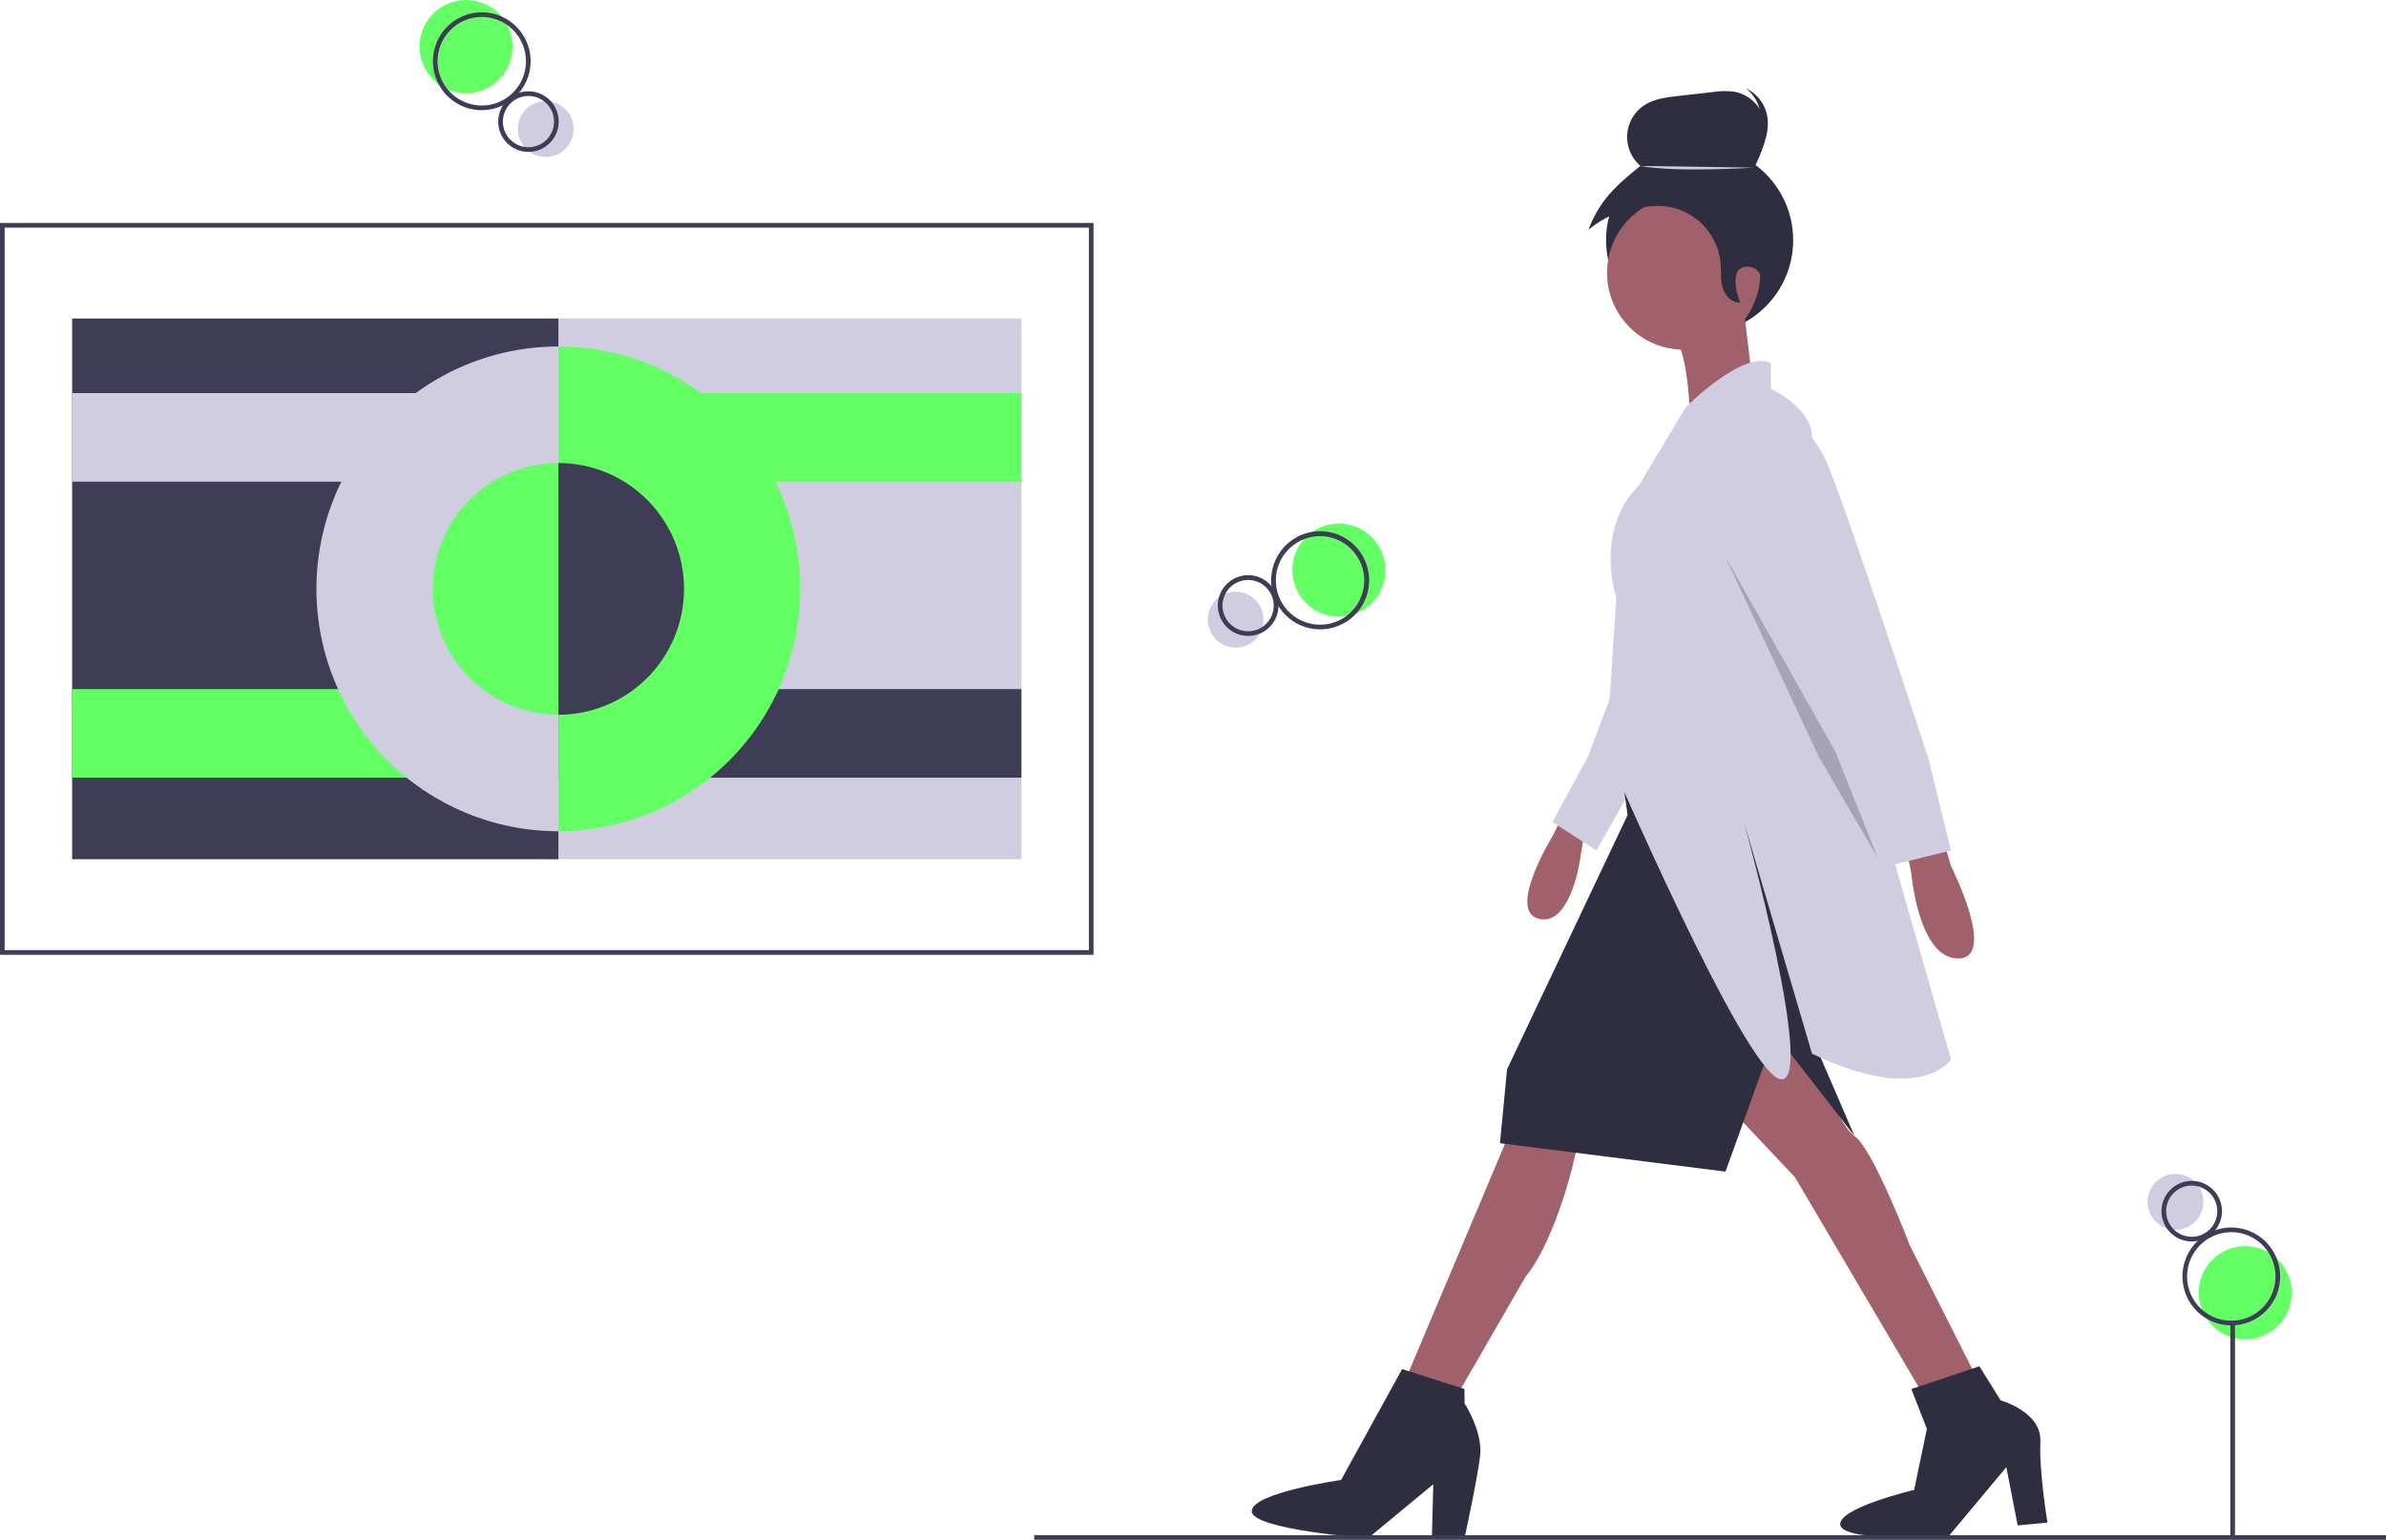 <svg width="268" height="173" viewBox="0 0 268 173" fill="none" xmlns="http://www.w3.org/2000/svg">
<path d="M244.349 138.173C242.617 138.173 241.213 136.766 241.213 135.03C241.213 133.295 242.617 131.888 244.349 131.888C246.081 131.888 247.485 133.295 247.485 135.03C247.485 136.766 246.081 138.173 244.349 138.173Z" fill="#D0CDE1"/>
<path d="M252.189 150.48C249.303 150.48 246.962 148.135 246.962 145.243C246.962 142.35 249.303 140.006 252.189 140.006C255.076 140.006 257.416 142.35 257.416 145.243C257.416 148.135 255.076 150.48 252.189 150.48Z" fill="#63FF64"/>
<path d="M190.904 37.513C185.1 37.513 180.396 32.799 180.396 26.983C180.396 21.168 185.1 16.454 190.904 16.454C196.708 16.454 201.412 21.168 201.412 26.983C201.412 32.799 196.708 37.513 190.904 37.513Z" fill="#2F2E41"/>
<path d="M175.967 90.766L174.374 93.958C174.374 93.958 169.276 102.259 172.781 103.217C176.286 104.175 177.401 96.992 177.401 96.992L178.038 93.16L175.967 90.766Z" fill="#A0616A"/>
<path d="M182.34 74.483L178.357 85.019L174.374 92.362L179.313 95.555L183.296 88.531L188.075 77.516L182.34 74.483Z" fill="#D0CDE1"/>
<path d="M193.651 123.81L201.617 132.271L215.637 156.057L221.691 154.141L214.522 139.934C214.522 139.934 210.38 129.078 208.309 127.642C206.237 126.205 202.732 116.786 202.732 116.786L198.909 113.753L193.651 123.81Z" fill="#A0616A"/>
<path d="M177.242 128.44L176.604 131.154C176.604 131.154 174.533 139.615 171.347 143.446L163.7 156.696L157.964 154.78L169.276 127.961L177.242 128.44Z" fill="#A0616A"/>
<path d="M189.111 39.283C184.359 39.283 180.508 35.423 180.508 30.662C180.508 25.901 184.359 22.042 189.111 22.042C193.862 22.042 197.714 25.901 197.714 30.662C197.714 35.423 193.862 39.283 189.111 39.283Z" fill="#A0616A"/>
<path d="M195.882 34.893L196.997 44.152L189.828 47.664C189.828 47.664 189.828 39.682 187.916 37.606L195.882 34.893Z" fill="#A0616A"/>
<path d="M218.345 94.597L219.142 97.311C219.142 97.311 224.4 107.687 219.939 107.687C215.478 107.687 214.681 98.109 214.681 98.109L214.203 95.714L218.345 94.597Z" fill="#A0616A"/>
<path d="M181.703 83.742L182.818 91.564L169.276 120.139L168.479 128.44L193.811 131.633L199.387 116.148L208.309 127.642L203.21 115.829C203.21 115.829 201.617 107.847 202.095 105.771C202.573 103.696 201.777 93.32 200.343 90.766C198.909 88.211 181.703 83.742 181.703 83.742Z" fill="#2F2E41"/>
<path d="M214.681 156.057L222.328 153.503L224.718 157.334C224.718 157.334 229.338 158.611 229.179 161.964C229.02 165.316 229.976 171.063 229.976 171.063L226.63 171.382L225.355 164.837L218.823 172.659C218.823 172.659 207.193 173.298 206.715 171.382C206.237 169.467 215 167.391 215 167.391L216.434 160.527L214.681 156.057Z" fill="#2F2E41"/>
<path d="M157.486 153.822L164.496 156.057V157.653C164.496 157.653 166.567 160.846 166.249 163.56C165.93 166.274 164.496 172.819 164.496 172.819H160.832L160.991 166.753L153.663 172.819C153.663 172.819 140.599 171.861 140.599 169.786C140.599 167.711 150.636 166.274 150.636 166.274L157.486 153.822Z" fill="#2F2E41"/>
<path d="M189.35 45.748C189.35 45.748 195.882 39.203 198.909 40.799V43.673C198.909 43.673 203.37 45.748 203.529 48.941C203.688 52.133 208.309 81.187 208.309 81.187L219.142 119.021C219.142 119.021 215.796 124.289 203.529 118.383L195.882 92.362C195.882 92.362 204.007 121.735 200.024 121.256C196.041 120.777 180.428 84.38 180.428 84.38L181.543 67.139C181.543 67.139 178.994 59.636 184.092 54.528L189.35 45.748Z" fill="#D0CDE1"/>
<path d="M200.502 46.706C200.502 46.706 203.21 47.664 205.122 51.814C207.034 55.965 216.593 85.178 216.593 85.178L219.142 95.555L211.973 97.311L208.468 86.615L195.404 62.35C195.404 62.35 193.333 49.579 200.502 46.706Z" fill="#D0CDE1"/>
<path d="M199.872 23.785C199.711 21.815 198.77 19.795 197.029 18.865C197.903 17.105 198.684 15.097 198.108 13.218C197.874 12.489 197.451 11.835 196.881 11.325C196.312 10.814 195.617 10.465 194.868 10.313C194.032 10.197 193.183 10.208 192.35 10.345L188.425 10.791C187.151 10.936 185.828 11.098 184.745 11.784C184.181 12.142 183.709 12.627 183.366 13.2C183.024 13.774 182.82 14.42 182.772 15.087C182.725 15.754 182.834 16.422 183.091 17.039C183.348 17.656 183.746 18.204 184.253 18.639C181.506 20.84 179.671 22.511 178.421 25.805C180.711 23.958 182.903 23.304 185.839 23.145C187.677 23.045 189.481 23.667 190.868 24.879C192.255 26.092 193.116 27.798 193.267 29.636C193.343 30.555 193.242 31.502 193.509 32.385C193.776 33.267 194.58 34.094 195.492 33.965C195.365 33.983 194.587 31.642 195.135 30.561L195.143 30.543C195.264 30.32 195.463 30.149 195.701 30.064C195.914 29.982 196.142 29.947 196.37 29.96C196.597 29.973 196.819 30.035 197.022 30.14C197.224 30.246 197.401 30.394 197.541 30.574C197.682 30.754 197.783 30.962 197.837 31.183C198.142 32.356 198.63 33.853 199.055 33.456C199.613 32.935 199.379 28.348 199.529 27.637C199.83 26.377 199.945 25.079 199.872 23.785Z" fill="#2F2E41"/>
<path d="M196.985 18.834C196.985 18.834 188.351 19.398 184.221 18.645L196.985 18.834Z" fill="#D0CDE1"/>
<path d="M196.496 17.676C197.37 15.916 198.151 13.908 197.575 12.029C197.306 11.182 196.779 10.44 196.069 9.907C196.611 10.157 197.096 10.518 197.493 10.965C197.889 11.413 198.188 11.938 198.372 12.508C198.948 14.386 198.167 16.395 197.292 18.155C196.599 18.051 198.237 18.606 196.496 17.676Z" fill="#2F2E41"/>
<path opacity="0.2" d="M193.731 62.43L206.158 84.46L210.937 96.433L204.246 84.939L193.731 62.43Z" fill="black"/>
<path d="M250.516 148.385H251.039V172.738H250.516V148.385Z" fill="#3F3D56"/>
<path d="M250.621 148.909C251.707 148.909 252.768 148.586 253.67 147.982C254.573 147.378 255.276 146.519 255.691 145.514C256.107 144.509 256.216 143.404 256.004 142.337C255.792 141.27 255.269 140.29 254.502 139.521C253.734 138.752 252.756 138.229 251.692 138.016C250.627 137.804 249.524 137.913 248.521 138.329C247.518 138.745 246.661 139.45 246.058 140.355C245.455 141.259 245.133 142.322 245.133 143.41C245.135 144.868 245.713 146.265 246.742 147.296C247.771 148.327 249.166 148.907 250.621 148.909ZM250.621 138.434C251.603 138.434 252.563 138.726 253.38 139.273C254.196 139.82 254.833 140.597 255.209 141.506C255.584 142.415 255.683 143.415 255.491 144.38C255.3 145.345 254.827 146.232 254.132 146.928C253.438 147.624 252.553 148.098 251.59 148.289C250.627 148.481 249.628 148.383 248.721 148.006C247.814 147.63 247.038 146.992 246.493 146.174C245.947 145.356 245.656 144.394 245.656 143.41C245.657 142.091 246.181 140.826 247.112 139.893C248.043 138.961 249.305 138.436 250.621 138.434Z" fill="#3F3D56"/>
<path d="M246.178 139.482C246.85 139.482 247.507 139.282 248.066 138.908C248.625 138.534 249.06 138.002 249.317 137.38C249.574 136.758 249.642 136.074 249.511 135.414C249.379 134.753 249.056 134.147 248.581 133.671C248.106 133.194 247.5 132.87 246.841 132.739C246.182 132.608 245.499 132.675 244.878 132.933C244.258 133.19 243.727 133.627 243.354 134.186C242.98 134.746 242.781 135.404 242.781 136.078C242.782 136.98 243.14 137.845 243.777 138.484C244.414 139.122 245.278 139.481 246.178 139.482ZM246.178 133.197C246.747 133.197 247.303 133.366 247.776 133.683C248.248 133.999 248.617 134.449 248.834 134.975C249.052 135.502 249.109 136.081 248.998 136.64C248.887 137.198 248.613 137.712 248.211 138.114C247.809 138.517 247.297 138.792 246.739 138.903C246.182 139.014 245.604 138.957 245.078 138.739C244.553 138.521 244.104 138.152 243.788 137.678C243.472 137.204 243.304 136.647 243.304 136.078C243.305 135.314 243.608 134.582 244.147 134.042C244.686 133.502 245.416 133.198 246.178 133.197Z" fill="#3F3D56"/>
<path d="M138.787 72.762C137.055 72.762 135.651 71.355 135.651 69.62C135.651 67.884 137.055 66.477 138.787 66.477C140.519 66.477 141.923 67.884 141.923 69.62C141.923 71.355 140.519 72.762 138.787 72.762Z" fill="#D0CDE1"/>
<path d="M150.385 69.292C147.498 69.292 145.158 66.947 145.158 64.055C145.158 61.162 147.498 58.818 150.385 58.818C153.271 58.818 155.611 61.162 155.611 64.055C155.611 66.947 153.271 69.292 150.385 69.292Z" fill="#63FF64"/>
<path d="M148.281 70.712C149.691 70.712 151.047 70.17 152.07 69.197C153.093 68.225 153.705 66.896 153.779 65.485C153.853 64.074 153.384 62.688 152.469 61.613C151.554 60.538 150.261 59.856 148.859 59.708C147.457 59.56 146.051 59.956 144.931 60.816C143.812 61.675 143.065 62.932 142.843 64.328C142.621 65.723 142.942 67.151 143.74 68.316C144.538 69.481 145.751 70.295 147.13 70.59C147.509 70.671 147.894 70.712 148.281 70.712ZM148.26 60.234C148.609 60.234 148.958 60.271 149.3 60.344C150.589 60.618 151.715 61.394 152.433 62.5C153.151 63.606 153.4 64.953 153.127 66.244C152.854 67.535 152.08 68.664 150.975 69.383C149.871 70.102 148.527 70.352 147.239 70.078C146.04 69.823 144.977 69.131 144.256 68.138C143.535 67.144 143.206 65.918 143.332 64.696C143.459 63.474 144.033 62.343 144.942 61.519C145.852 60.695 147.034 60.237 148.26 60.234Z" fill="#3F3D56"/>
<path d="M140.196 71.449C141.069 71.449 141.909 71.114 142.542 70.511C143.175 69.909 143.554 69.087 143.6 68.213C143.646 67.34 143.355 66.482 142.788 65.817C142.222 65.152 141.422 64.73 140.554 64.638C139.686 64.546 138.816 64.791 138.123 65.323C137.43 65.856 136.967 66.634 136.83 67.497C136.693 68.361 136.892 69.245 137.386 69.966C137.879 70.687 138.631 71.191 139.484 71.374C139.718 71.424 139.957 71.449 140.196 71.449ZM140.189 65.163C140.783 65.163 141.363 65.347 141.848 65.691C142.334 66.034 142.701 66.52 142.9 67.081C143.098 67.642 143.118 68.252 142.957 68.825C142.796 69.398 142.462 69.907 142 70.282C141.538 70.657 140.972 70.879 140.379 70.918C139.786 70.957 139.196 70.812 138.689 70.501C138.182 70.19 137.784 69.729 137.549 69.182C137.314 68.635 137.254 68.028 137.377 67.446C137.514 66.8 137.868 66.221 138.38 65.805C138.891 65.39 139.53 65.163 140.189 65.163H140.189Z" fill="#3F3D56"/>
<path d="M61.293 17.637C59.561 17.637 58.157 16.231 58.157 14.495C58.157 12.76 59.561 11.353 61.293 11.353C63.025 11.353 64.429 12.76 64.429 14.495C64.429 16.231 63.025 17.637 61.293 17.637Z" fill="#D0CDE1"/>
<path d="M52.35 10.475C49.463 10.475 47.123 8.13 47.123 5.238C47.123 2.345 49.463 0 52.35 0C55.236 0 57.576 2.345 57.576 5.238C57.576 8.13 55.236 10.475 52.35 10.475Z" fill="#63FF64"/>
<path d="M54.111 12.38C54.884 12.381 55.649 12.217 56.355 11.9C57.061 11.584 57.692 11.121 58.207 10.544C58.722 9.966 59.11 9.285 59.344 8.547C59.578 7.808 59.655 7.028 59.568 6.258C59.447 5.204 59.026 4.208 58.353 3.388C57.681 2.569 56.786 1.962 55.777 1.641C54.768 1.319 53.688 1.297 52.667 1.577C51.645 1.857 50.727 2.427 50.022 3.218C49.316 4.01 48.855 4.988 48.692 6.037C48.529 7.085 48.673 8.158 49.105 9.126C49.537 10.095 50.24 10.917 51.128 11.495C52.016 12.072 53.052 12.38 54.111 12.38ZM59.048 6.318C59.178 7.461 58.909 8.615 58.285 9.582C57.662 10.549 56.723 11.269 55.629 11.62C54.535 11.971 53.353 11.931 52.285 11.507C51.217 11.082 50.329 10.3 49.772 9.294C49.215 8.287 49.024 7.118 49.231 5.985C49.437 4.853 50.03 3.828 50.906 3.084C51.783 2.34 52.89 1.924 54.039 1.906C55.188 1.889 56.307 2.271 57.206 2.987C58.236 3.809 58.899 5.007 59.048 6.318Z" fill="#3F3D56"/>
<path d="M59.351 17.067C59.482 17.067 59.612 17.059 59.742 17.044C60.637 16.941 61.454 16.486 62.015 15.78C62.576 15.074 62.834 14.173 62.733 13.277C62.658 12.624 62.398 12.008 61.981 11.501C61.565 10.994 61.012 10.618 60.387 10.419C59.763 10.22 59.095 10.206 58.463 10.379C57.831 10.552 57.262 10.905 56.825 11.394C56.389 11.883 56.103 12.489 56.002 13.137C55.9 13.786 55.989 14.45 56.255 15.049C56.522 15.649 56.957 16.158 57.506 16.516C58.055 16.874 58.696 17.065 59.351 17.067V17.067ZM62.214 13.336C62.278 13.902 62.174 14.475 61.913 14.981C61.653 15.488 61.249 15.905 60.751 16.182C60.254 16.458 59.686 16.58 59.12 16.533C58.553 16.486 58.013 16.271 57.568 15.917C57.123 15.562 56.793 15.083 56.619 14.541C56.446 13.998 56.437 13.416 56.594 12.868C56.751 12.321 57.066 11.832 57.5 11.464C57.934 11.095 58.467 10.865 59.032 10.8C59.789 10.715 60.55 10.934 61.146 11.409C61.743 11.884 62.127 12.577 62.214 13.336Z" fill="#3F3D56"/>
<path d="M61.414 35.785H114.726V96.537H61.414V35.785Z" fill="#D0CDE1"/>
<path d="M8.101 35.785H62.721V96.537H8.101V35.785Z" fill="#3F3D56"/>
<path d="M61.414 44.165H114.726V54.115H61.414V44.165Z" fill="#63FF64"/>
<path d="M8.101 44.165H61.414V54.115H8.101V44.165Z" fill="#D0CDE1"/>
<path d="M61.414 77.421H114.726V87.372H61.414V77.421Z" fill="#3F3D56"/>
<path d="M8.101 77.421H61.414V87.372H8.101V77.421Z" fill="#63FF64"/>
<path d="M62.721 38.927V93.394C55.512 93.394 48.599 90.525 43.502 85.418C38.405 80.311 35.542 73.384 35.542 66.161C35.542 58.938 38.405 52.011 43.502 46.904C48.599 41.797 55.512 38.927 62.721 38.927Z" fill="#D0CDE1"/>
<path d="M89.9 66.161C89.9 69.737 89.197 73.278 87.831 76.583C86.465 79.887 84.463 82.889 81.939 85.418C76.842 90.525 69.929 93.394 62.721 93.394V38.927C69.929 38.927 76.842 41.797 81.939 46.904C87.036 52.011 89.9 58.938 89.9 66.161Z" fill="#63FF64"/>
<path d="M76.833 66.161C76.833 69.911 75.346 73.508 72.699 76.16C70.053 78.811 66.463 80.301 62.721 80.301V52.02C66.463 52.02 70.053 53.51 72.699 56.162C75.346 58.814 76.833 62.411 76.833 66.161Z" fill="#3F3D56"/>
<path d="M48.608 66.161C48.608 69.911 50.095 73.508 52.742 76.16C55.388 78.811 58.978 80.301 62.721 80.301V52.02C58.978 52.02 55.388 53.51 52.742 56.162C50.095 58.814 48.608 62.411 48.608 66.161Z" fill="#63FF64"/>
<path d="M0 107.273H122.828V25.049H0V107.273ZM122.305 106.749H0.523V25.573H122.305V106.749Z" fill="#3F3D56"/>
<path d="M116.164 172.476H268V173H116.164V172.476Z" fill="#3F3D56"/>
</svg>
